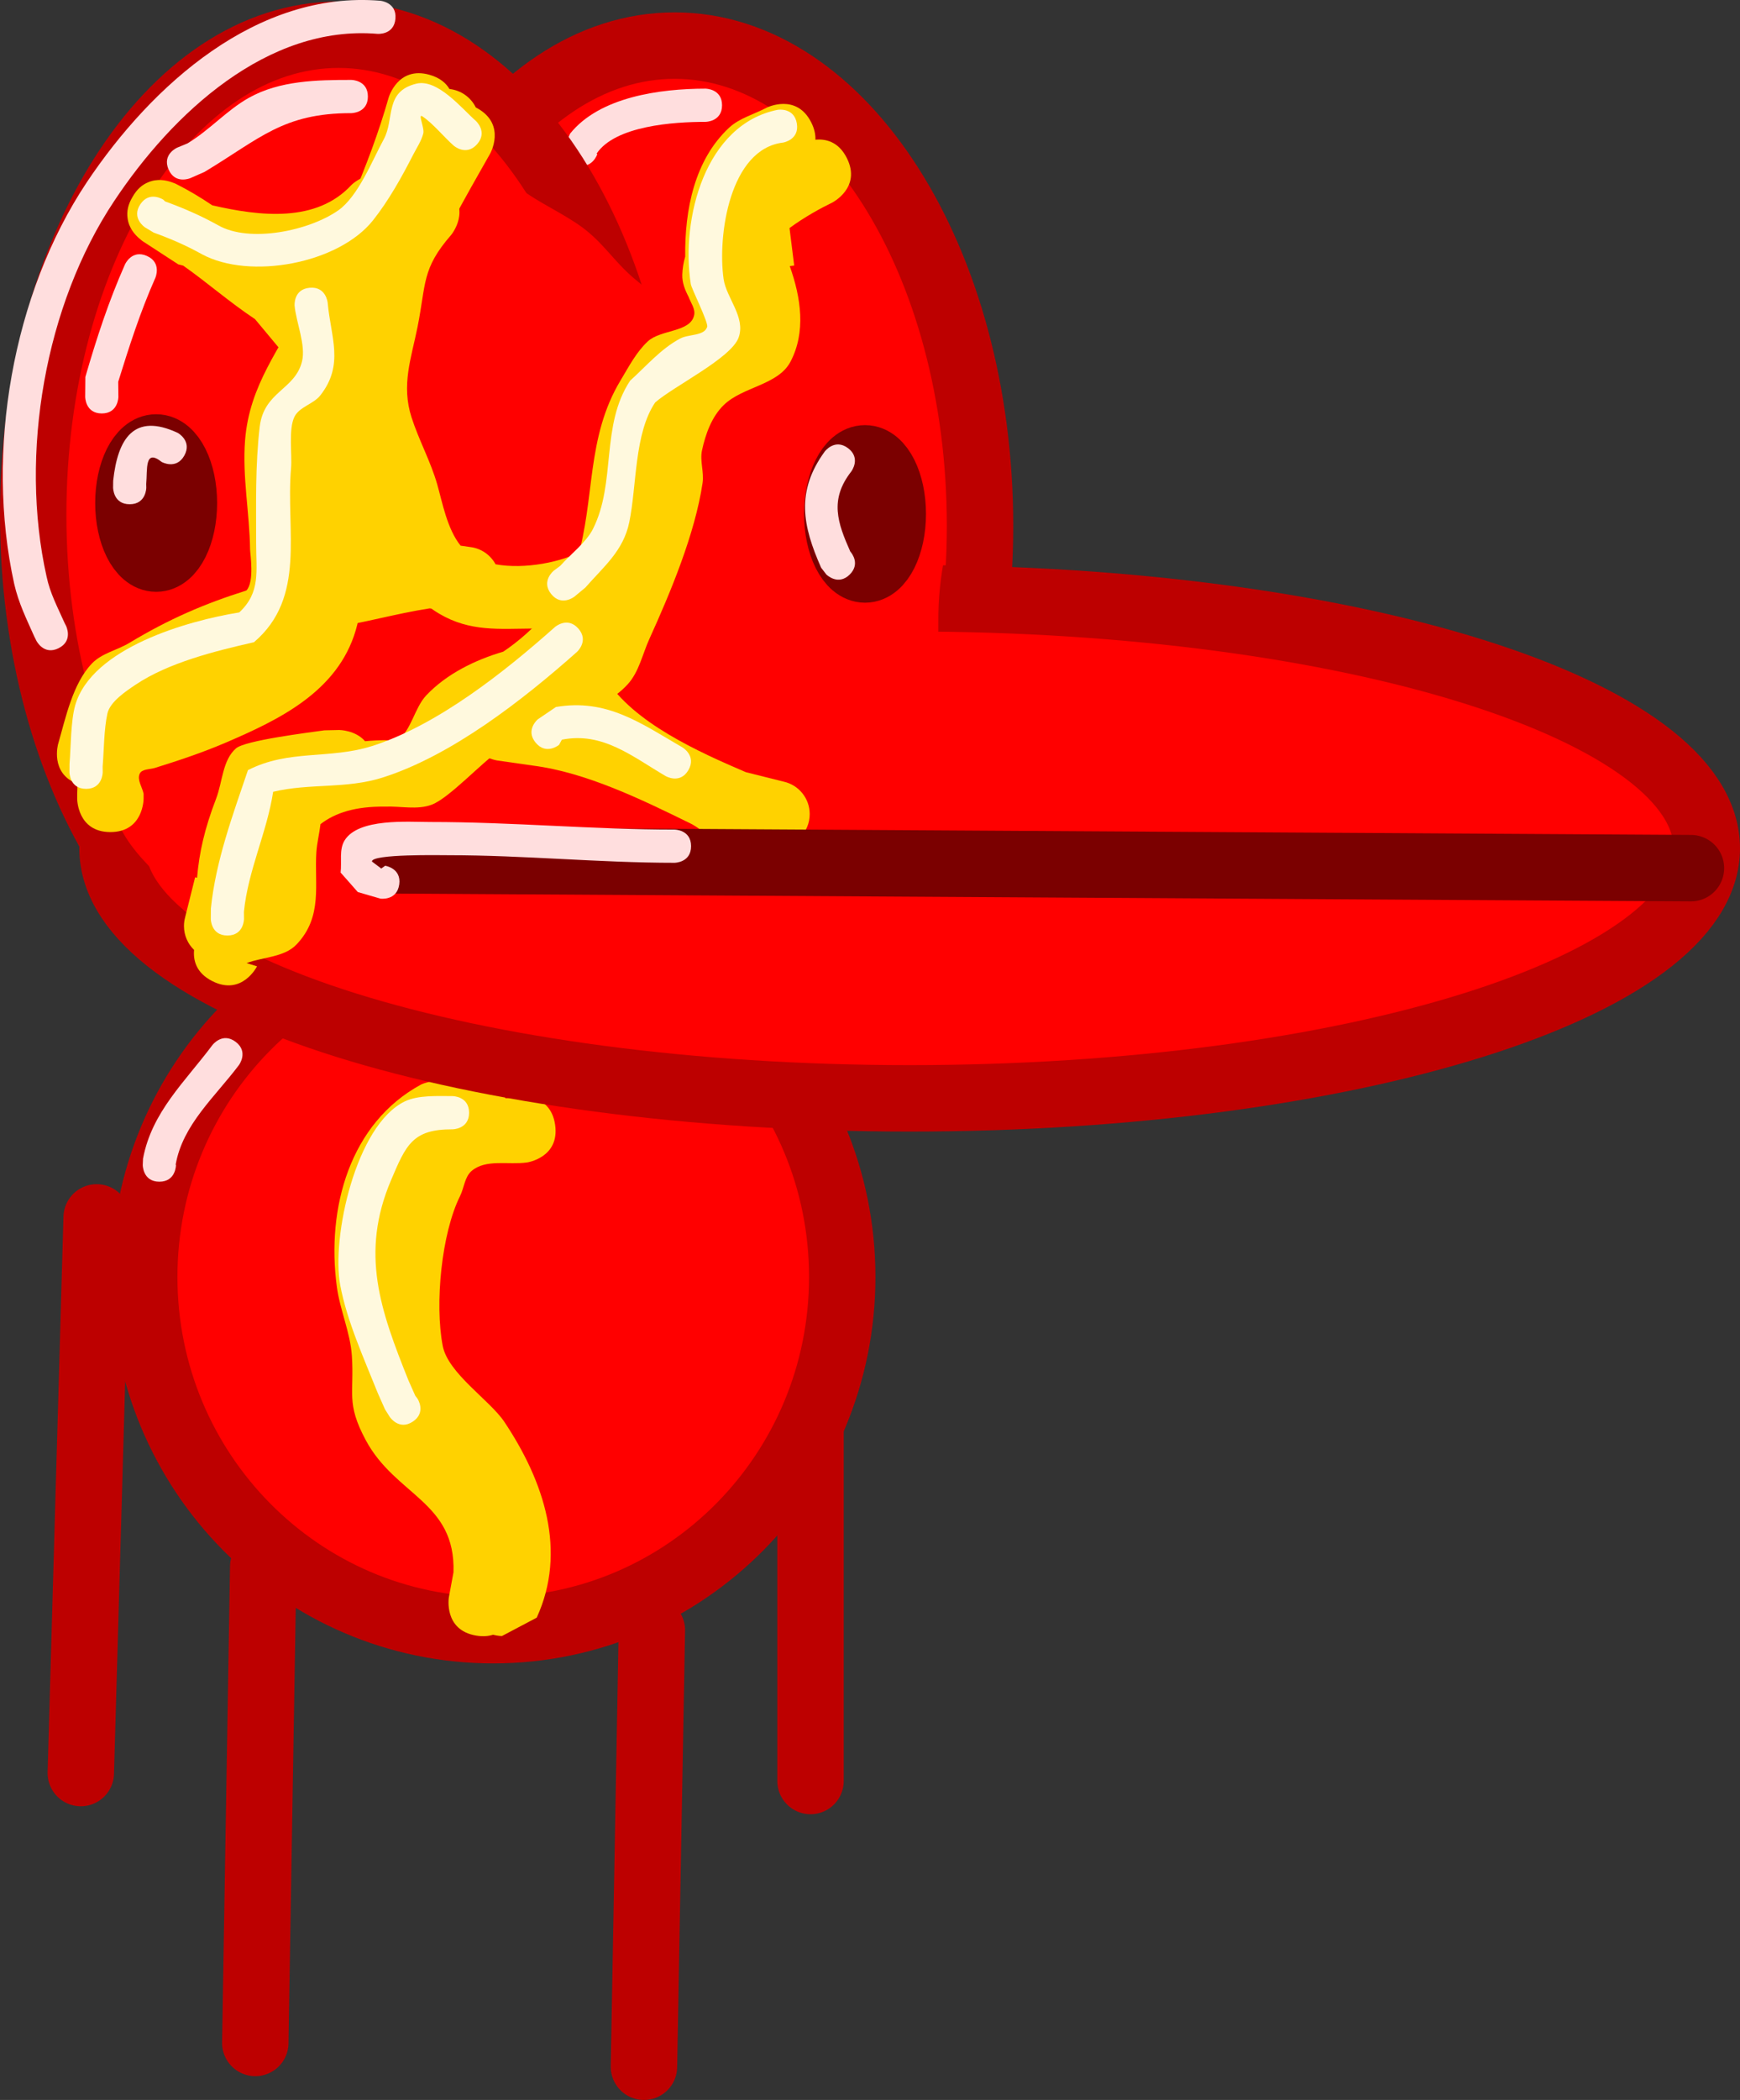 <svg version="1.1" xmlns="http://www.w3.org/2000/svg" xmlns:xlink="http://www.w3.org/1999/xlink" width="131.019" height="158.007" viewBox="0,0,131.019,158.007"><rect x="0" y="0" width="131.019" height="158.007" fill="#333333" stroke="none"/><g transform="translate(-200.68,-96.89)"><g data-paper-data="{&quot;isPaintingLayer&quot;:true}" fill-rule="nonzero" stroke-linejoin="miter" stroke-miterlimit="10" stroke-dasharray="" stroke-dashoffset="0" style="mix-blend-mode: normal"><path d="M261.71,230.896v-35.237" fill="none" stroke="#bd0000" stroke-width="5" stroke-linecap="round"/><path d="M264.099,192.971c0,14.678 -11.765,26.577 -26.279,26.577c-14.513,0 -26.279,-11.899 -26.279,-26.577c0,-14.678 11.765,-26.577 26.279,-26.577c14.513,0 26.279,11.899 26.279,26.577z" fill="#ff0000" stroke="#bd0000" stroke-width="5" stroke-linecap="butt"/><path d="M274.475,136.454c0,19.956 -10.295,36.133 -22.994,36.133c-12.699,0 -22.994,-16.177 -22.994,-36.133c0,-19.956 10.295,-36.133 22.994,-36.133c12.699,0 22.994,16.177 22.994,36.133z" fill="#ff0000" stroke="#bd0000" stroke-width="5" stroke-linecap="butt"/><path d="M244.077,109.28c-1.186,-0.395 -0.791,-1.581 -0.791,-1.581l0.317,-0.749c2.215,-2.769 6.772,-3.386 10.196,-3.39c0,0 1.25,0 1.25,1.25c0,1.25 -1.25,1.25 -1.25,1.25c-2.39,-0.003 -6.793,0.292 -8.196,2.39l0.054,0.039c0,0 -0.395,1.186 -1.581,0.791z" fill="#ffdede" stroke="none" stroke-width="0.5" stroke-linecap="butt"/><path d="M236.56,178.235c0.944,0 1.767,0.524 2.192,1.296c0.332,-0.044 0.636,-0.084 0.901,-0.123c0,0 2.475,-0.354 2.828,2.121c0.354,2.475 -2.121,2.828 -2.121,2.828c-1.393,0.196 -3.106,-0.278 -4.171,0.641c-0.526,0.453 -0.56,1.271 -0.87,1.892c-1.388,2.781 -1.914,8.088 -1.303,11.264c0.399,2.073 3.544,4.082 4.637,5.715c3.012,4.503 4.73,9.74 2.441,14.738l-2.619,1.382c0,0 -0.289,-0 -0.67,-0.098c-0.347,0.112 -0.766,0.148 -1.272,0.064c-2.466,-0.411 -2.055,-2.877 -2.055,-2.877l0.349,-1.886c0.169,-5.312 -4.359,-5.759 -6.602,-9.934c-1.513,-2.817 -0.858,-3.531 -1.05,-6.352c-0.12,-1.767 -0.894,-3.436 -1.131,-5.191c-0.804,-5.952 0.996,-12.327 6.335,-15.218c0,0 1.526,-0.763 2.687,0.232c0.417,-0.311 0.934,-0.496 1.495,-0.496z" fill="#ffd200" stroke="none" stroke-width="0.5" stroke-linecap="butt"/><path d="M249.168,135.635c0,19.956 -10.295,36.133 -22.994,36.133c-12.699,0 -22.994,-16.177 -22.994,-36.133c0,-19.956 10.295,-36.133 22.994,-36.133c12.699,0 22.994,16.177 22.994,36.133z" fill="#ff0000" stroke="#bd0000" stroke-width="5" stroke-linecap="butt"/><path d="M329.199,160.719c0,10.39 -26.873,18.813 -60.023,18.813c-33.15,0 -60.023,-8.423 -60.023,-18.813c0,-10.39 26.873,-18.813 60.023,-18.813c33.15,0 60.023,8.423 60.023,18.813z" fill="#ff0000" stroke="#bd0000" stroke-width="5" stroke-linecap="butt"/><path d="M217.514,166.462c-2.588,0 -3.6,-1.576 -3.996,-2.809c-2.928,-2.817 -5.637,-5.32 -4.003,-10.475c0.468,-1.475 2.531,-1.786 3.722,-2.775c4.057,-3.369 6.917,-5.1 12.219,-6.157c0.732,0.028 1.447,-0.121 2.157,-0.324c0.067,-0.087 0.137,-0.172 0.209,-0.256c1.002,-1.174 2.912,-1.026 4.356,-1.57c1.451,-0.546 2.73,-1.054 3.989,-1.476c0.041,-0.062 0.083,-0.124 0.125,-0.185c0.801,-1.153 2.405,-1.496 3.733,-1.952c1.18,-0.405 2.401,-0.597 3.645,-0.656c0.012,-0.079 0.027,-0.158 0.045,-0.239c-1.208,-1.031 -2.434,-2.035 -2.873,-3.496c-0.777,-2.584 -2.557,-5.904 -0.914,-8.044c0.879,-1.144 2.385,-1.253 3.989,-1.112c-0.542,-0.448 -1.081,-0.886 -1.62,-1.316c-0.673,-0.141 -1.184,-0.63 -1.49,-0.576c0,0 -0.25,0 -0.25,-0.25c0,-0.25 0.25,-0.25 0.25,-0.25c0.054,0.005 0.104,0.012 0.151,0.02c-2.048,-1.595 -4.109,-3.118 -6.285,-4.732c0,0 -3.4,-2.55 -0.85,-5.95c2.55,-3.4 5.95,-0.85 5.95,-0.85c1.474,1.121 3.215,1.851 4.713,2.938c1.59,1.155 2.43,2.581 3.883,3.821c2.052,1.75 4.901,3.473 6.399,5.801c1.111,1.726 3.116,3.443 2.82,5.475c-0.519,3.569 -2.612,5.081 -5.105,5.591c0.608,0.848 1.194,1.709 1.77,2.579c1.808,-1.137 3.737,-2.061 5.842,-1.967c1.201,0.054 2.414,0.518 3.539,1.198c0.345,-1.038 1.544,-3.579 4.882,-2.911c4.167,0.833 3.334,5.001 3.334,5.001c-0.351,1.685 -0.529,3.417 -0.515,5.139v2.986c0,2.347 -1.903,4.25 -4.25,4.25c-0.893,0 -1.723,-0.276 -2.407,-0.747c-1.676,2.182 -4.662,2.767 -7.328,3.115c-5.66,0.738 -11.885,-1.262 -17.492,-1.786c-0.277,-0.026 -0.582,-0.055 -0.908,-0.086c-2.333,0.392 -4.649,0.768 -6.867,1.212l-2.9,0.58c-0.296,0.065 -0.604,0.1 -0.92,0.1c-0.784,0 -1.518,-0.212 -2.149,-0.582c-1.542,0.302 -2.698,0.432 -4.13,1.232c-1.167,0.652 -1.928,1.883 -2.941,2.75c0.519,0.572 0.957,1.369 1.475,1.888l1.245,3.602c0,0 0,4.25 -4.25,4.25z" fill="#ff0000" stroke="none" stroke-width="0.5" stroke-linecap="butt"/><path d="M219.903,250.605l0.597,-35.835" fill="none" stroke="#bd0000" stroke-width="5" stroke-linecap="round"/><path d="M249.168,252.397l0.597,-32.848" fill="none" stroke="#bd0000" stroke-width="5" stroke-linecap="round"/><path d="M207.958,188.491l-1.194,41.807" fill="none" stroke="#bd0000" stroke-width="5" stroke-linecap="round"/><path d="M214.528,134.739c0,2.309 -0.936,4.181 -2.09,4.181c-1.154,0 -2.09,-1.872 -2.09,-4.181c0,-2.309 0.936,-4.181 2.09,-4.181c1.154,0 2.09,1.872 2.09,4.181z" fill="#000000" stroke="#7b0000" stroke-width="5" stroke-linecap="butt"/><path d="M267.905,135.558c0,2.309 -0.936,4.181 -2.09,4.181c-1.154,0 -2.09,-1.872 -2.09,-4.181c0,-2.309 0.936,-4.181 2.09,-4.181c1.154,0 2.09,1.872 2.09,4.181z" fill="#000000" stroke="#7b0000" stroke-width="5" stroke-linecap="butt"/><path d="M205.058,152.864c0.558,-1.926 1.092,-4.542 2.55,-6.058c0.741,-0.77 1.895,-0.992 2.81,-1.543c2.989,-1.799 5.65,-2.944 8.812,-3.941c0.625,-0.642 0.284,-2.781 0.28,-3.086c-0.036,-2.752 -0.592,-5.463 -0.377,-8.218c0.328,-4.204 2.663,-6.897 4.469,-10.513c2.398,-4.8 4.876,-10.101 6.341,-15.267c0,0 0.687,-2.404 3.091,-1.717c0.778,0.222 1.232,0.624 1.49,1.066c0.873,0.091 1.613,0.632 1.983,1.387c0.047,0.024 0.095,0.05 0.143,0.078c2.171,1.24 0.93,3.411 0.93,3.411c-3.741,6.543 -8.063,14.462 -9.68,21.871c-0.977,4.476 0.846,9.657 -0.435,13.987c-1.375,4.647 -5.84,6.753 -9.831,8.465c-1.724,0.735 -3.506,1.33 -5.296,1.886c-0.39,0.121 -0.979,0.068 -1.142,0.442c-0.204,0.467 0.197,1 0.296,1.5v0.383c0,0 0,2.5 -2.5,2.5c-2.5,0 -2.5,-2.5 -2.5,-2.5v-0.383c0.019,-0.245 0.018,-0.496 0.008,-0.749c-2.076,-0.785 -1.443,-3 -1.443,-3z" fill="#ffd200" stroke="none" stroke-width="0.5" stroke-linecap="butt"/><path d="M228.171,152.661c0.492,-0.048 0.992,-0.074 1.497,-0.078c0.347,0.028 0.66,0.026 0.946,-0.002c1.039,-0.706 1.264,-2.425 2.172,-3.38c1.527,-1.608 3.661,-2.652 5.788,-3.278c2.305,-1.543 4.729,-4.14 5.555,-6.9c1.379,-4.612 0.66,-9.173 3.287,-13.527c0.613,-1.016 1.171,-2.108 2.039,-2.917c0.98,-0.912 3.22,-0.669 3.494,-1.979c0.098,-0.47 -0.248,-0.911 -0.42,-1.375c-0.278,-0.532 -0.491,-1.077 -0.474,-1.663c0.013,-0.459 0.09,-0.914 0.219,-1.362c-0.039,-3.525 0.697,-7.274 3.306,-9.701c0.784,-0.729 1.889,-1.007 2.834,-1.51c0,0 2.236,-1.118 3.354,1.118c0.242,0.485 0.327,0.917 0.311,1.296c0.741,-0.074 1.735,0.116 2.369,1.384c1.118,2.236 -1.118,3.354 -1.118,3.354c-0.84,0.405 -2.082,1.084 -3.201,1.909l0.352,2.819l-0.335,0.042c0.853,2.395 1.225,4.965 0.058,7.191c-0.929,1.771 -3.599,1.873 -5.031,3.268c-0.901,0.878 -1.366,2.172 -1.632,3.401c-0.173,0.799 0.162,1.644 0.043,2.452c-0.565,3.814 -2.415,8.238 -4.007,11.741c-0.521,1.147 -0.779,2.479 -1.628,3.41c-2.229,2.448 -6.901,3.142 -9.64,4.972c-1.325,0.885 -3.798,3.589 -5.112,4.087c-1.102,0.418 -2.354,0.1 -3.531,0.149c-2.203,-0.023 -3.738,0.455 -4.853,1.319c-0.082,0.703 -0.263,1.395 -0.311,2.101c-0.164,2.414 0.513,4.844 -1.492,6.951c-0.922,0.969 -2.507,0.935 -3.761,1.402l0.784,0.246c0,0 -1.118,2.236 -3.354,1.118c-1.259,-0.629 -1.455,-1.613 -1.385,-2.353c-0.47,-0.455 -0.762,-1.092 -0.762,-1.797c0,-0.229 0.031,-0.45 0.088,-0.661l0.752,-3.009l0.147,0.037c0.16,-1.884 0.555,-3.666 1.435,-5.957c0.486,-1.265 0.474,-2.892 1.497,-3.781c0.683,-0.594 5.379,-1.175 6.65,-1.356l1.119,-0.025c0,0 1.212,0 1.948,0.844z" fill="#ffd200" stroke="none" stroke-width="0.5" stroke-linecap="butt"/><path d="M225.445,118.949l0.485,1.698c0.073,0.235 0.112,0.484 0.112,0.742c0,1.381 -1.119,2.5 -2.5,2.5c-0.779,0 -1.474,-0.356 -1.933,-0.914l-1.728,-2.073c-1.95,-1.295 -3.579,-2.742 -5.406,-4.025c-0.123,-0.03 -0.246,-0.061 -0.368,-0.093l-2.673,-1.738c0,0 -0.102,-0.068 -0.246,-0.197c-0.372,-0.313 -0.822,-0.833 -0.903,-1.56c-0.065,-0.456 0.015,-0.988 0.373,-1.578c0.335,-0.603 0.757,-0.937 1.185,-1.107c0.672,-0.29 1.347,-0.158 1.803,0.01c0.183,0.061 0.293,0.116 0.293,0.116c0.972,0.488 1.869,1.032 2.725,1.608c3.609,0.831 7.837,1.322 10.47,-1.522c0,0 1.768,-1.768 3.536,0c0.122,0.122 0.228,0.245 0.318,0.367c0.468,-0.439 1.802,-1.421 3.343,-0.137c1.921,1.6 0.32,3.521 0.32,3.521c-2.23,2.561 -1.872,3.642 -2.534,6.94c-0.473,2.354 -1.234,4.348 -0.446,6.795c0.551,1.711 1.438,3.307 1.932,5.036c0.386,1.351 0.742,3.341 1.759,4.609l0.749,0.107c0.817,0.103 1.51,0.601 1.885,1.295c2.217,0.402 5.009,-0.169 6.635,-1.051l0.88,-0.61c0,0 2.08,-1.387 3.467,0.693c1.387,2.08 -0.693,3.467 -0.693,3.467l-1.417,0.922c-1.885,0.893 -4.01,1.399 -6.095,1.413c-2.509,0.016 -4.699,0.25 -7.011,-1.111c-0.208,-0.122 -0.407,-0.252 -0.596,-0.388l-0.136,-0.019c-2.577,0.399 -5.011,1.118 -7.601,1.493c0,0 -2.475,0.354 -2.828,-2.121c-0.354,-2.475 2.121,-2.828 2.121,-2.828c0.718,-0.101 1.426,-0.225 2.127,-0.36c-0.42,-0.253 -0.76,-0.627 -0.971,-1.073l-0.653,-1.305c-0.385,-0.537 -0.64,-0.988 -0.704,-1.278c-0.07,-0.319 -0.038,-0.631 0.053,-0.939l-0.085,-0.61c0,0 0,-1.489 1.149,-2.168c0,-0.865 0,-1.66 0,-1.66c0,-0.747 0.328,-1.417 0.847,-1.875c-0.58,-3.68 0.068,-7.965 1.518,-11.617c-0.771,0.424 -1.565,0.749 -2.377,0.991c0.149,0.71 -0.075,1.379 -0.18,1.638z" fill="#ffd200" stroke="none" stroke-width="0.5" stroke-linecap="butt"/><path d="M236,151.283c0.354,-2.475 2.828,-2.121 2.828,-2.121l2.68,0.383c0.068,0.01 0.137,0.021 0.205,0.032c-0.105,-0.703 0.045,-1.603 1.118,-2.318c2.08,-1.387 3.467,0.693 3.467,0.693c2.056,3.298 6.959,5.506 10.541,7.038l2.867,0.717c1.113,0.253 1.944,1.248 1.944,2.438c0,1.381 -1.119,2.5 -2.5,2.5h-2.68v-0.151c-0.211,0.035 -0.425,0.058 -0.642,0.068c-1.194,0.053 -2.079,-1.184 -3.153,-1.71c-3.67,-1.799 -7.843,-3.839 -11.874,-4.358l-2.68,-0.383c0,0 -2.475,-0.354 -2.121,-2.828z" fill="#ffd200" stroke="none" stroke-width="0.5" stroke-linecap="butt"/><path d="M211.245,112.262c0.693,-1.04 1.733,-0.347 1.733,-0.347l0.128,0.128c1.409,0.513 2.679,1.063 3.99,1.79c2.364,1.363 6.851,0.426 9.049,-1.11c1.506,-1.052 2.568,-3.773 3.427,-5.344c0.837,-1.531 0.034,-3.598 2.454,-4.193c1.603,-0.394 3.447,1.891 4.467,2.784c0,0 0.941,0.823 0.118,1.764c-0.823,0.941 -1.764,0.118 -1.764,0.118c-0.732,-0.64 -1.572,-1.685 -2.364,-2.208c-0.36,-0.237 0.177,0.874 0.069,1.292c-0.149,0.576 -0.497,1.08 -0.768,1.61c-0.856,1.676 -1.833,3.427 -3.003,4.906c-2.601,3.287 -9.298,4.512 -12.898,2.566c-1.197,-0.666 -2.341,-1.158 -3.63,-1.626l-0.66,-0.397c0,0 -1.04,-0.693 -0.347,-1.733z" fill="#fff9de" stroke="none" stroke-width="0.5" stroke-linecap="butt"/><path d="M207.161,156.245c-1.25,0 -1.25,-1.25 -1.25,-1.25l0.004,-0.629c0.105,-1.242 0.088,-3.232 0.43,-4.414c1.247,-4.316 8.467,-6.358 12.35,-6.982c1.62,-1.508 1.273,-3.101 1.273,-5.185c0,-2.903 -0.073,-5.901 0.268,-8.783c0.317,-2.674 2.664,-2.772 3.187,-4.926c0.296,-1.22 -0.444,-2.941 -0.559,-4.176c0,0 -0.113,-1.245 1.132,-1.358c1.245,-0.113 1.358,1.132 1.358,1.132c0.226,2.566 1.268,4.649 -0.555,6.966c-0.521,0.662 -1.573,0.856 -1.947,1.61c-0.462,0.93 -0.168,2.851 -0.256,3.864c-0.409,4.7 1.178,9.722 -2.794,13.099c-2.902,0.658 -6.438,1.533 -8.92,3.201c-0.683,0.459 -1.917,1.268 -2.115,2.166c-0.26,1.183 -0.258,2.764 -0.358,3.994l0.004,0.422c0,0 0,1.25 -1.25,1.25z" fill="#fff9de" stroke="none" stroke-width="0.5" stroke-linecap="butt"/><path d="M242.182,141.587c-0.781,-0.976 0.195,-1.757 0.195,-1.757l0.497,-0.373c0.737,-0.841 1.941,-1.748 2.452,-2.762c1.768,-3.504 0.559,-7.776 2.8,-11.161c1.217,-1.095 2.305,-2.392 3.769,-3.172c0.651,-0.347 1.806,-0.174 2.034,-0.876c0.106,-0.326 -1.18,-2.869 -1.235,-3.227c-0.761,-4.935 1.092,-12.028 6.549,-13.107c0,0 1.233,-0.205 1.438,1.027c0.205,1.233 -1.027,1.438 -1.027,1.438c-4.031,0.47 -4.958,7.008 -4.486,10.278c0.203,1.409 1.677,2.868 1.129,4.393c-0.558,1.553 -4.88,3.654 -6.284,4.885c-1.582,2.344 -1.378,6.238 -1.949,9.007c-0.447,2.167 -1.925,3.339 -3.308,4.921l-0.817,0.678c0,0 -0.976,0.781 -1.757,-0.195z" fill="#fff9de" stroke="none" stroke-width="0.5" stroke-linecap="butt"/><path d="M217.803,167.28c-1.25,0 -1.25,-1.25 -1.25,-1.25l0.006,-0.781c0.361,-3.573 1.646,-7.03 2.791,-10.412c3.089,-1.582 6.147,-0.792 9.366,-1.82c4.905,-1.567 9.943,-5.561 13.743,-8.941c0,0 0.934,-0.83 1.765,0.104c0.83,0.934 -0.104,1.765 -0.104,1.765c-4.04,3.588 -9.42,7.798 -14.634,9.451c-2.744,0.87 -5.493,0.413 -8.238,1.07c-0.468,3.059 -1.892,5.911 -2.201,9.032l0.006,0.532c0,0 0,1.25 -1.25,1.25z" fill="#fff9de" stroke="none" stroke-width="0.5" stroke-linecap="butt"/><path d="M241.016,152.773c-0.8,-0.96 0.16,-1.761 0.16,-1.761l1.365,-0.926c3.821,-0.648 6.372,1.206 9.524,3.04c0,0 1.08,0.63 0.45,1.71c-0.63,1.08 -1.71,0.45 -1.71,0.45c-2.514,-1.47 -4.742,-3.351 -7.817,-2.74l-0.212,0.387c0,0 -0.96,0.8 -1.761,-0.16z" fill="#fff9de" stroke="none" stroke-width="0.5" stroke-linecap="butt"/><path d="M231.765,203.855c-1.04,0.693 -1.733,-0.347 -1.733,-0.347l-0.365,-0.58c-0.178,-0.401 -0.357,-0.803 -0.535,-1.204c-1.028,-2.574 -2.325,-5.412 -2.836,-8.141c-0.669,-3.573 1.174,-12.042 4.861,-13.819c1.019,-0.491 2.49,-0.398 3.594,-0.401c0,0 1.25,0 1.25,1.25c0,1.25 -1.25,1.25 -1.25,1.25c-3.011,-0.01 -3.498,1.174 -4.629,3.834c-2.339,5.504 -0.798,9.788 1.314,15.056c0.172,0.387 0.344,0.774 0.516,1.161l0.161,0.208c0,0 0.693,1.04 -0.347,1.733z" fill="#fff9de" stroke="none" stroke-width="0.5" stroke-linecap="butt"/><path d="M213.37,109.638c-0.492,-1.149 0.657,-1.641 0.657,-1.641l0.769,-0.317c1.668,-1 2.966,-2.504 4.629,-3.434c2.326,-1.3 5.123,-1.341 7.707,-1.343c0,0 1.25,0 1.25,1.25c0,1.25 -1.25,1.25 -1.25,1.25c-5.141,-0.004 -6.882,1.918 -11.049,4.42l-1.07,0.471c0,0 -1.149,0.492 -1.641,-0.657z" fill="#ffdede" stroke="none" stroke-width="0.5" stroke-linecap="butt"/><path d="M208.344,127.999c-1.25,0 -1.25,-1.25 -1.25,-1.25l0.013,-1.495c0.849,-2.919 1.748,-5.689 2.985,-8.471c0,0 0.508,-1.142 1.65,-0.635c1.142,0.508 0.635,1.65 0.635,1.65c-1.143,2.572 -1.961,5.14 -2.796,7.819l0.013,1.132c0,0 0,1.25 -1.25,1.25z" fill="#ffdede" stroke="none" stroke-width="0.5" stroke-linecap="butt"/><path d="M210.446,134.831c-1.25,0 -1.25,-1.25 -1.25,-1.25l0.006,-0.519c0.339,-3.177 1.572,-5.143 4.872,-3.596c0,0 1.093,0.607 0.486,1.7c-0.607,1.093 -1.7,0.486 -1.7,0.486c-1.312,-1.042 -1.07,0.563 -1.171,1.659l0.006,0.27c0,0 0,1.25 -1.25,1.25z" fill="#ffdede" stroke="none" stroke-width="0.5" stroke-linecap="butt"/><path d="M264.703,138.385c0.156,0.18 0.739,0.954 -0.035,1.729c-0.884,0.884 -1.768,0 -1.768,0l-0.39,-0.508c-1.397,-3.152 -1.921,-5.73 0.274,-8.746c0,0 0.75,-1 1.75,-0.25c1,0.75 0.25,1.75 0.25,1.75c-1.666,2.129 -1.033,3.872 -0.081,6.025z" fill="#ffdede" stroke="none" stroke-width="0.5" stroke-linecap="butt"/><path d="M212.679,185.804c-1.25,0 -1.25,-1.25 -1.25,-1.25l0.02,-0.486c0.658,-3.508 3.15,-5.773 5.222,-8.54c0,0 0.75,-1 1.75,-0.25c1,0.75 0.25,1.75 0.25,1.75c-1.785,2.377 -4.236,4.477 -4.762,7.487l0.02,0.039c0,0 0,1.25 -1.25,1.25z" fill="#ffdede" stroke="none" stroke-width="0.5" stroke-linecap="butt"/><path d="M205.097,145.661c-1.118,0.559 -1.677,-0.559 -1.677,-0.559l-0.167,-0.337c-0.601,-1.352 -1.173,-2.496 -1.504,-3.945c-2.19,-9.918 -0.133,-21.806 5.457,-30.201c4.936,-7.381 12.851,-14.439 22.108,-13.673c0,0 1.246,0.104 1.142,1.349c-0.104,1.246 -1.349,1.142 -1.349,1.142c-8.274,-0.695 -15.44,5.975 -19.821,12.568c-5.21,7.806 -7.163,19.036 -5.097,28.272c0.273,1.279 0.816,2.275 1.348,3.472l0.118,0.234c0,0 0.559,1.118 -0.559,1.677z" fill="#ffdede" stroke="none" stroke-width="0.5" stroke-linecap="butt"/><path d="M328.005,162.212l-99.143,-0.597" fill="none" stroke="#7b0000" stroke-width="5" stroke-linecap="round"/><path d="M230.74,163.445c-0.177,1.237 -1.414,1.061 -1.414,1.061l-1.705,-0.496c-0.431,-0.489 -0.863,-0.979 -1.294,-1.468c0.099,-0.804 -0.125,-1.721 0.297,-2.412c1.037,-1.699 4.787,-1.39 6.445,-1.391c6.144,-0.003 12.243,0.57 18.398,0.57c0,0 1.25,0 1.25,1.25c0,1.25 -1.25,1.25 -1.25,1.25c-5.677,0 -11.312,-0.57 -16.971,-0.57c-0.626,0 -5.852,-0.106 -5.809,0.475c0.234,0.176 0.468,0.352 0.703,0.528l0.291,-0.211c0,0 1.237,0.177 1.061,1.414z" fill="#ffdede" stroke="none" stroke-width="0.5" stroke-linecap="butt"/></g></g></svg>